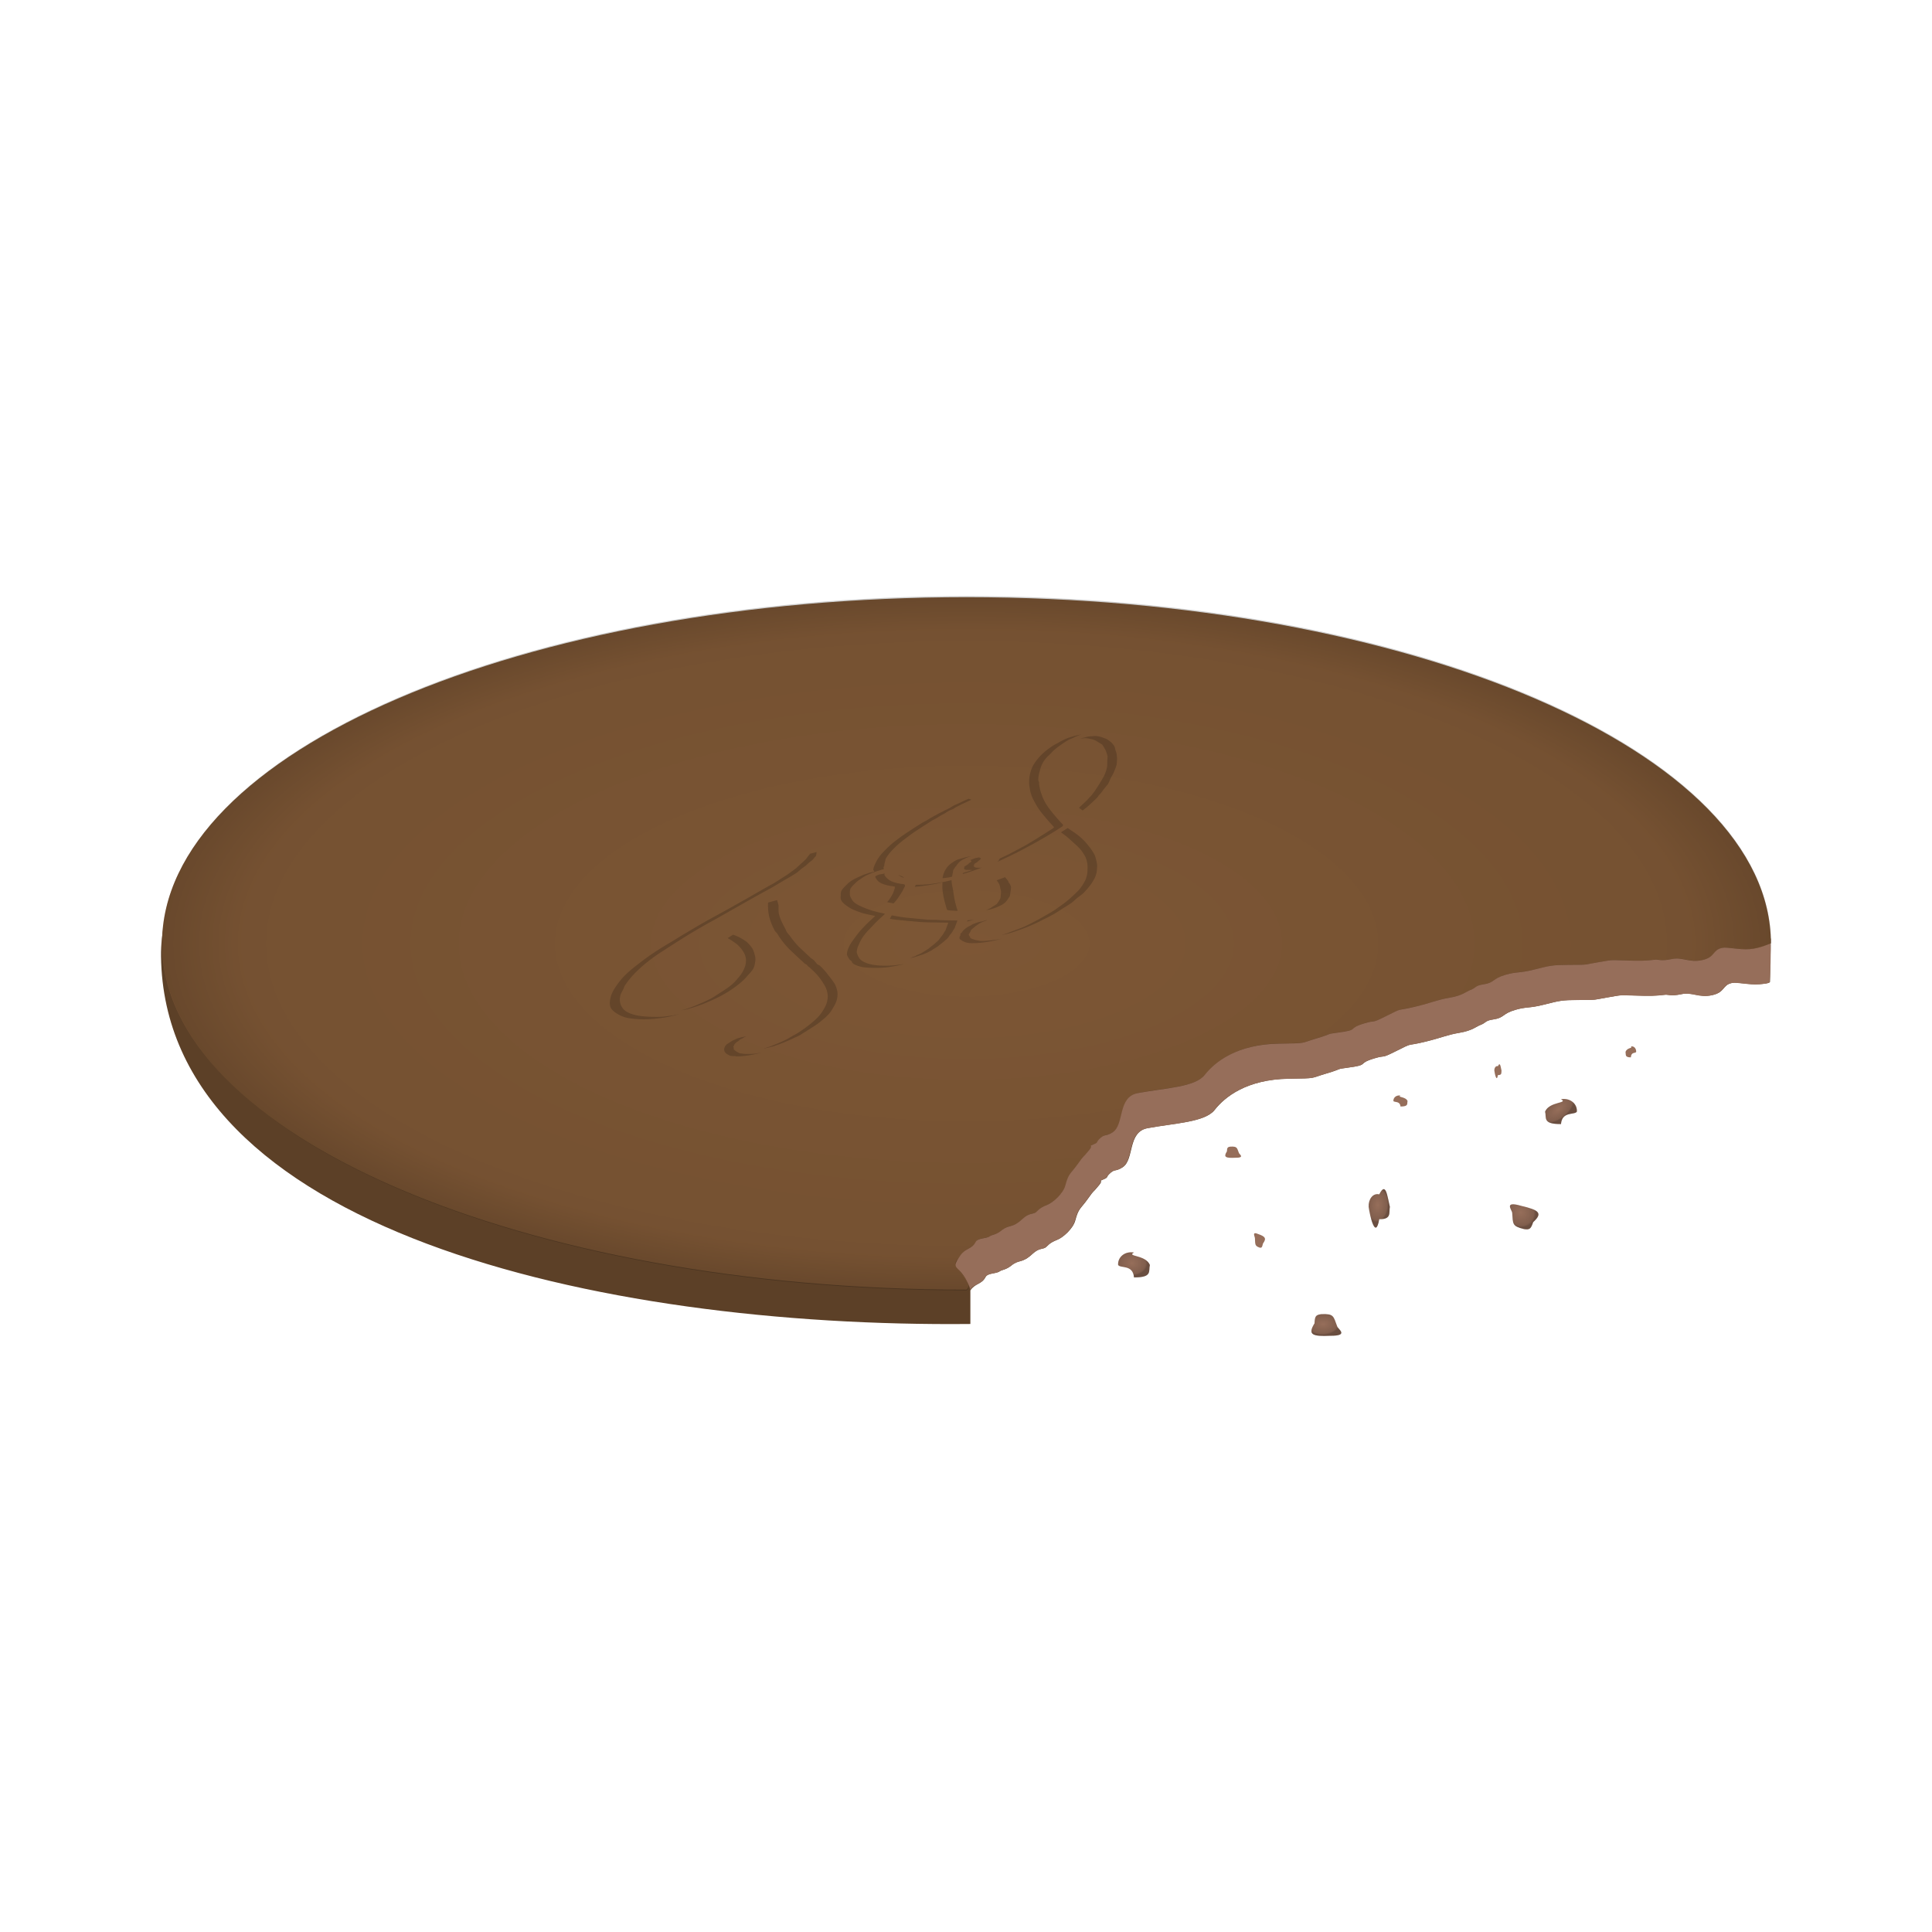 <svg:svg xmlns:dc="http://purl.org/dc/elements/1.1/" xmlns:ns1="http://www.w3.org/1999/xlink" xmlns:ns3="http://web.resource.org/cc/" xmlns:rdf="http://www.w3.org/1999/02/22-rdf-syntax-ns#" xmlns:svg="http://www.w3.org/2000/svg" height="235.171" id="svg9972" version="1.0" viewBox="-19.598 -72.558 235.171 235.171" width="235.171">
  <svg:defs id="defs9974">
    <svg:linearGradient id="linearGradient5485">
      <svg:stop id="stop5487" offset="0" stop-opacity="0" />
      <svg:stop id="stop5493" offset=".865" stop-opacity=".145" />
      <svg:stop id="stop5489" offset="1" stop-opacity=".294" />
    </svg:linearGradient>
    <svg:radialGradient cx="40.312" cy="24.869" gradientTransform="matrix(1 0 0 .789 -.203 5.217)" gradientUnits="userSpaceOnUse" id="radialGradient2034" r=".593" ns1:href="#linearGradient5485" />
    <svg:radialGradient cx="40.188" cy="25.194" gradientTransform="matrix(.909 -.748 -.377 -.458 28.465 61.614)" gradientUnits="userSpaceOnUse" id="radialGradient2036" r=".593" ns1:href="#linearGradient5485" />
    <svg:radialGradient cx="47.531" cy="23.394" gradientTransform="matrix(.892 .453 -.501 .986 17.863 -21.007)" gradientUnits="userSpaceOnUse" id="radialGradient2038" r=".593" ns1:href="#linearGradient5485" />
    <svg:radialGradient cx="45.625" cy="28.035" gradientTransform="matrix(1.126 -.063 .041 .729 -5.808 10.467)" gradientUnits="userSpaceOnUse" id="radialGradient2040" r=".557" ns1:href="#linearGradient5485" />
    <svg:radialGradient cx="45.814" cy="28.309" gradientTransform="matrix(-.648 .749 -.768 -.664 105.52 8.353)" gradientUnits="userSpaceOnUse" id="radialGradient2042" r=".557" ns1:href="#linearGradient5485" />
    <svg:radialGradient cx="1.577" cy="29.7" gradientTransform="matrix(1 0 0 .411 30.663 1.926)" gradientUnits="userSpaceOnUse" id="radialGradient2054" r="30">
      <svg:stop id="stop14414" offset="0" stop-opacity=".039" />
      <svg:stop id="stop14420" offset=".9" stop-opacity=".098" />
      <svg:stop id="stop14416" offset="1" stop-opacity=".196" />
    </svg:radialGradient>
  </svg:defs>
  <svg:g id="layer1" transform="translate(-1.786 -48.209)">
    <svg:g id="g10336" transform="matrix(3.264 0 0 3.43 -5.384 42.026)">
      <svg:path d="m62.199 15.505c-0.027 0.001 0.009 0.041-0.388 0.07-0.396 0.028-0.833-0.084-1.021-0.046-0.377 0.077-0.249 0.329-0.74 0.433s-0.742-0.118-1.139-0.036c-0.398 0.082-0.509 0.01-0.605 0.021-0.387 0.044-0.568 0.046-1.188 0.027-0.537-0.017-0.41-0.022-0.987 0.071s-0.294 0.082-1.063 0.087c-0.645 0.005-0.689 0.024-1.314 0.172-0.532 0.127-0.614 0.063-1.037 0.178-0.504 0.137-0.415 0.286-0.825 0.341-0.329 0.045-0.261 0.119-0.494 0.201-0.145 0.051-0.291 0.197-0.775 0.274-0.488 0.078-0.657 0.178-1.333 0.33-0.688 0.155-0.366 0.003-1.037 0.324-0.6 0.286-0.334 0.119-0.801 0.254-0.7 0.2-0.131 0.222-1.009 0.332-0.448 0.055-0.151 0.029-0.784 0.206-0.632 0.176-0.311 0.168-1.396 0.184-1.578 0.022-2.396 0.653-2.771 1.109-0.356 0.434-1.473 0.465-2.495 0.645-0.768 0.135-0.489 1.119-0.942 1.394-0.284 0.172-0.28 0.025-0.511 0.253-0.1 0.099-0.013 0.1-0.195 0.171-0.218 0.084 0 0.012-0.157 0.195-0.315 0.367-0.155 0.129-0.418 0.482-0.288 0.388-0.354 0.332-0.481 0.785-0.079 0.285-0.455 0.605-0.669 0.683-0.327 0.12-0.353 0.225-0.45 0.28s-0.239 0.014-0.469 0.216c-0.415 0.366-0.483 0.178-0.802 0.424-0.187 0.144-0.347 0.145-0.421 0.196-0.141 0.098-0.448 0.051-0.537 0.211-0.144 0.262-0.372 0.206-0.564 0.468-0.192 0.263-0.001-0.421-0.001-0.137v1.331c-13.931 0.132-30.052-3.373-30.183-13.047-0.092-6.781 13.834-11.498 30.394-11.498 8.28 0 29.644 10.649 29.639 10.875l-0.031 1.541z" fill="#5c4027" id="path15321" />
      <svg:path d="m62.234 14.128c-0.027 0.001-0.383 0.17-0.78 0.199s-0.833-0.084-1.022-0.046c-0.376 0.077-0.248 0.33-0.739 0.433-0.491 0.104-0.742-0.118-1.14-0.036-0.397 0.082-0.508 0.01-0.605 0.021-0.386 0.045-0.567 0.047-1.188 0.027-0.536-0.016-0.41-0.021-0.986 0.072-0.577 0.092-0.294 0.081-1.063 0.087-0.646 0.005-0.689 0.023-1.314 0.172-0.532 0.126-0.614 0.062-1.037 0.177-0.505 0.137-0.415 0.287-0.825 0.342-0.329 0.044-0.261 0.118-0.494 0.2-0.145 0.051-0.291 0.198-0.775 0.275-0.488 0.077-0.657 0.177-1.333 0.329-0.689 0.155-0.366 0.004-1.037 0.324-0.6 0.286-0.334 0.12-0.802 0.254-0.699 0.201-0.13 0.223-1.008 0.332-0.448 0.056-0.151 0.03-0.784 0.206s-0.311 0.169-1.396 0.184c-1.578 0.023-2.396 0.653-2.771 1.11-0.357 0.434-1.473 0.465-2.495 0.645-0.769 0.135-0.489 1.118-0.942 1.393-0.284 0.172-0.281 0.025-0.511 0.253-0.101 0.099-0.014 0.101-0.195 0.171-0.218 0.084-0.001 0.012-0.158 0.195-0.315 0.367-0.154 0.129-0.417 0.483-0.289 0.387-0.355 0.332-0.481 0.785-0.079 0.284-0.455 0.605-0.67 0.683-0.326 0.119-0.352 0.224-0.449 0.279s-0.239 0.015-0.469 0.216c-0.416 0.366-0.483 0.179-0.802 0.424-0.187 0.144-0.347 0.145-0.422 0.197-0.14 0.097-0.447 0.05-0.536 0.21-0.144 0.262-0.373 0.206-0.564 0.469-0.192 0.262-0.262 0.223-0.114 0.465 0.148 0.241 0.571 0.575 0.324 0.757-16.56 0-30-5.505-30-12.287 0-6.782 13.44-12.286 30-12.286 16.56-0 30 5.504 30 12.286z" fill="#825a37" id="path9980" />
      <svg:path d="m62.24 14.122c-0.027 0-0.383 0.17-0.78 0.199-0.396 0.029-0.833-0.084-1.021-0.046-0.377 0.077-0.249 0.331-0.74 0.435-0.491 0.103-0.742-0.119-1.139-0.037-0.398 0.082-0.509 0.01-0.606 0.021-0.386 0.045-0.567 0.047-1.187 0.028-0.537-0.017-0.41-0.022-0.987 0.071s-0.294 0.082-1.063 0.087c-0.645 0.005-0.689 0.024-1.314 0.173-0.532 0.127-0.614 0.063-1.037 0.178-0.505 0.137-0.415 0.287-0.825 0.342-0.329 0.045-0.261 0.119-0.494 0.201-0.145 0.051-0.291 0.198-0.775 0.275-0.488 0.078-0.657 0.178-1.333 0.331-0.689 0.155-0.366 0.003-1.037 0.324-0.6 0.287-0.334 0.121-0.802 0.255-0.699 0.201-0.13 0.224-1.008 0.333-0.448 0.056-0.151 0.03-0.784 0.207-0.632 0.176-0.311 0.169-1.396 0.184-1.578 0.023-2.396 0.655-2.771 1.113-0.356 0.435-1.473 0.466-2.495 0.646-0.768 0.135-0.489 1.122-0.942 1.397-0.284 0.173-0.281 0.026-0.511 0.254-0.101 0.1-0.014 0.101-0.195 0.171-0.218 0.085 0 0.012-0.157 0.196-0.316 0.368-0.155 0.129-0.418 0.484-0.288 0.388-0.355 0.333-0.481 0.787-0.079 0.285-0.455 0.606-0.67 0.685-0.326 0.119-0.352 0.225-0.449 0.28s-0.239 0.014-0.469 0.217c-0.415 0.366-0.483 0.179-0.802 0.425-0.187 0.144-0.347 0.145-0.421 0.196-0.141 0.098-0.448 0.051-0.537 0.212-0.144 0.262-0.372 0.206-0.564 0.469-0.192 0.264-0.261 0.224-0.114 0.466 0.148 0.243 0.571 0.577 0.324 0.76-16.56 0-30-5.519-30-12.319 0-6.8 13.44-12.319 30-12.319 16.56-0 30 5.519 30 12.319z" fill="url(#radialGradient2054)" id="path12640" />
      <svg:path d="m31.896 25.663c0.21 0.188 0.377 0.423 0.488 0.758 0.086-0.195 0.402-0.182 0.547-0.443 0.088-0.161 0.395-0.113 0.536-0.211 0.074-0.052 0.235-0.053 0.422-0.197 0.318-0.245 0.386-0.058 0.802-0.423 0.229-0.202 0.372-0.161 0.469-0.216s0.122-0.161 0.449-0.28c0.214-0.078 0.59-0.399 0.669-0.683 0.127-0.453 0.193-0.398 0.482-0.785 0.263-0.353 0.102-0.116 0.417-0.483 0.157-0.183-0.061-0.11 0.157-0.195 0.182-0.07 0.095-0.071 0.195-0.171 0.231-0.227 0.227-0.08 0.511-0.253 0.453-0.275 0.174-1.258 0.942-1.393 1.022-0.18 2.139-0.211 2.495-0.645 0.376-0.457 1.193-1.087 2.771-1.11 1.085-0.015 0.764-0.007 1.397-0.184 0.632-0.176 0.335-0.15 0.783-0.206 0.878-0.109 0.309-0.131 1.009-0.332 0.468-0.134 0.202 0.032 0.801-0.254 0.671-0.32 0.349-0.168 1.038-0.323 0.676-0.152 0.844-0.253 1.332-0.33 0.484-0.077 0.63-0.224 0.776-0.275 0.232-0.082 0.165-0.156 0.493-0.2 0.41-0.055 0.321-0.205 0.825-0.342 0.423-0.114 0.506-0.05 1.037-0.177 0.625-0.149 0.669-0.167 1.314-0.172 0.77-0.006 0.487 0.006 1.063-0.087 0.577-0.093 0.451-0.088 0.987-0.071 0.621 0.019 0.801 0.017 1.188-0.027 0.096-0.012 0.207 0.06 0.605-0.022 0.398-0.081 0.648 0.14 1.139 0.037 0.491-0.104 0.364-0.357 0.74-0.433 0.188-0.039 0.625 0.074 1.022 0.045 0.396-0.028 0.36-0.069 0.387-0.069 0.028 0 0.063-1.378 0.035-1.377-0.027 0-0.383 0.17-0.78 0.199-0.396 0.028-0.833-0.084-1.021-0.046-0.377 0.077-0.249 0.33-0.74 0.433-0.491 0.104-0.742-0.118-1.139-0.036-0.398 0.082-0.509 0.01-0.605 0.021-0.387 0.044-0.568 0.046-1.188 0.027-0.537-0.017-0.41-0.021-0.987 0.071-0.577 0.093-0.294 0.082-1.063 0.087-0.645 0.005-0.689 0.024-1.314 0.173-0.532 0.126-0.614 0.062-1.037 0.177-0.504 0.137-0.415 0.286-0.825 0.341-0.329 0.045-0.261 0.119-0.494 0.201-0.145 0.051-0.291 0.198-0.775 0.274-0.488 0.078-0.657 0.178-1.333 0.33-0.689 0.155-0.366 0.003-1.037 0.324-0.6 0.286-0.334 0.12-0.801 0.254-0.7 0.2-0.131 0.223-1.009 0.332-0.448 0.055-0.151 0.029-0.784 0.206-0.632 0.176-0.311 0.168-1.396 0.184-1.578 0.022-2.396 0.653-2.771 1.11-0.356 0.433-1.473 0.465-2.495 0.644-0.768 0.135-0.489 1.119-0.942 1.394-0.284 0.172-0.28 0.025-0.511 0.253-0.1 0.099-0.014 0.1-0.195 0.171-0.218 0.084 0 0.012-0.157 0.195-0.315 0.367-0.155 0.129-0.418 0.482-0.288 0.388-0.355 0.332-0.481 0.786-0.079 0.284-0.455 0.604-0.669 0.683-0.327 0.119-0.353 0.224-0.45 0.279s-0.239 0.014-0.469 0.216c-0.415 0.366-0.483 0.178-0.802 0.424-0.187 0.144-0.347 0.145-0.421 0.196-0.141 0.098-0.448 0.051-0.537 0.211-0.144 0.262-0.372 0.206-0.564 0.468-0.192 0.263-0.232 0.36-0.113 0.465z" fill="#966e5a" id="path18009" />
    </svg:g>
    <svg:g id="g10284" transform="matrix(3.264 0 0 3.264 -9.244 45.328)">
      <svg:g id="g6400" transform="translate(-.526 .92)">
        <svg:path d="m40.783 24.906c-0.058 0.228 0.107 0.468-0.592 0.463-0.04-0.488-0.505-0.326-0.592-0.463-0.02-0.276 0.232-0.523 0.592-0.464-0.294 0.16 0.436 0.077 0.592 0.464z" fill="#966e5a" id="path3700" />
        <svg:path d="m40.784 24.911c-0.058 0.228 0.107 0.467-0.592 0.463-0.04-0.488-0.505-0.326-0.592-0.463-0.02-0.276 0.232-0.523 0.592-0.464-0.294 0.16 0.436 0.077 0.592 0.464z" fill="url(#radialGradient2034)" id="path5505" />
      </svg:g>
      <svg:g id="g6442">
        <svg:path d="m54.997 20.109c0.058 0.228-0.107 0.468 0.592 0.463 0.04-0.488 0.505-0.326 0.592-0.463 0.021-0.276-0.232-0.523-0.592-0.464 0.294 0.16-0.436 0.077-0.592 0.464z" fill="#966e5a" id="path6416" />
        <svg:path d="m54.996 20.11c0.058 0.228-0.107 0.468 0.592 0.463 0.04-0.488 0.505-0.326 0.592-0.463 0.021-0.276-0.232-0.522-0.592-0.464 0.294 0.16-0.436 0.077-0.592 0.464z" fill="url(#radialGradient2036)" id="path6418" />
      </svg:g>
      <svg:g id="g7345" transform="matrix(.668 0 0 1 16.331 0)">
        <svg:path d="m49.216 23.657c-0.057 0.228 0.107 0.468-0.592 0.463-0.212 0.799-0.529-0.142-0.592-0.463-0.02-0.275 0.232-0.522 0.592-0.463 0.371-0.496 0.447 0.066 0.592 0.463z" fill="#966e5a" id="path6408" />
        <svg:path d="m49.214 23.659c-0.058 0.228 0.107 0.468-0.592 0.463-0.212 0.799-0.529-0.142-0.593-0.463-0.02-0.275 0.233-0.522 0.593-0.463 0.371-0.496 0.446 0.066 0.592 0.463z" fill="url(#radialGradient2038)" id="path6450" />
      </svg:g>
      <svg:g id="g8250">
        <svg:path d="m47.245 28.125c0.036 0.099 0.443 0.347-0.256 0.342-0.669 0.031-0.858-0.035-0.592-0.463 0.014-0.254 0.035-0.316 0.256-0.342 0.468-0.019 0.447 0.074 0.592 0.463z" fill="#966e5a" id="path6432" />
        <svg:path d="m47.247 28.125c0.036 0.099 0.443 0.347-0.256 0.342-0.67 0.03-0.858-0.035-0.592-0.463 0.014-0.255 0.035-0.316 0.256-0.342 0.468-0.019 0.447 0.074 0.592 0.463z" fill="url(#radialGradient2040)" id="path7355" />
      </svg:g>
      <svg:g id="g8266">
        <svg:path d="m53.769 23.882c-0.007-0.106-0.331-0.455 0.34-0.259 0.653 0.154 0.816 0.269 0.443 0.608-0.084 0.24-0.121 0.294-0.34 0.258-0.456-0.11-0.41-0.194-0.443-0.607z" fill="#966e5a" id="path8256" />
        <svg:path d="m53.767 23.881c-0.007-0.105-0.33-0.455 0.341-0.259 0.652 0.155 0.815 0.269 0.442 0.608-0.083 0.241-0.121 0.294-0.34 0.259-0.455-0.11-0.41-0.194-0.443-0.608z" fill="url(#radialGradient2042)" id="path8258" />
      </svg:g>
      <svg:g id="g8270" transform="matrix(.529 0 0 .516 18.586 7.14)">
        <svg:path d="m47.245 28.125c0.036 0.099 0.443 0.347-0.256 0.342-0.669 0.031-0.858-0.035-0.592-0.463 0.014-0.254 0.035-0.316 0.256-0.342 0.468-0.019 0.447 0.074 0.592 0.463z" fill="#966e5a" id="path8272" />
        <svg:path d="m47.247 28.125c0.036 0.099 0.443 0.347-0.256 0.342-0.67 0.03-0.858-0.035-0.592-0.463 0.014-0.255 0.035-0.316 0.256-0.342 0.468-0.019 0.447 0.074 0.592 0.463z" fill="url(#radialGradient2040)" id="path8274" />
      </svg:g>
      <svg:g id="g8278" transform="matrix(.446 0 0 .441 31.678 8.73)">
        <svg:path d="m40.783 24.906c-0.058 0.228 0.107 0.468-0.592 0.463-0.04-0.488-0.505-0.326-0.592-0.463-0.02-0.276 0.232-0.523 0.592-0.464-0.294 0.16 0.436 0.077 0.592 0.464z" fill="#966e5a" id="path8280" />
        <svg:path d="m40.784 24.911c-0.058 0.228 0.107 0.467-0.592 0.463-0.04-0.488-0.505-0.326-0.592-0.463-0.02-0.276 0.232-0.523 0.592-0.464-0.294 0.16 0.436 0.077 0.592 0.464z" fill="url(#radialGradient2034)" id="path8282" />
      </svg:g>
      <svg:g id="g8286" transform="matrix(.226 0 0 .36 42.248 10.063)">
        <svg:path d="m49.216 23.657c-0.057 0.228 0.107 0.468-0.592 0.463-0.212 0.799-0.529-0.142-0.592-0.463-0.02-0.275 0.232-0.522 0.592-0.463 0.371-0.496 0.447 0.066 0.592 0.463z" fill="#966e5a" id="path8288" />
        <svg:path d="m49.214 23.659c-0.058 0.228 0.107 0.468-0.592 0.463-0.212 0.799-0.529-0.142-0.593-0.463-0.02-0.275 0.233-0.522 0.593-0.463 0.371-0.496 0.446 0.066 0.592 0.463z" fill="url(#radialGradient2038)" id="path8290" />
      </svg:g>
      <svg:g id="g8294" transform="matrix(.335 0 0 .439 39.572 9.054)">
        <svg:path d="m54.997 20.109c0.058 0.228-0.107 0.468 0.592 0.463 0.04-0.488 0.505-0.326 0.592-0.463 0.021-0.276-0.232-0.523-0.592-0.464 0.294 0.16-0.436 0.077-0.592 0.464z" fill="#966e5a" id="path8296" />
        <svg:path d="m54.996 20.11c0.058 0.228-0.107 0.468 0.592 0.463 0.04-0.488 0.505-0.326 0.592-0.463 0.021-0.276-0.232-0.522-0.592-0.464 0.294 0.16-0.436 0.077-0.592 0.464z" fill="url(#radialGradient2036)" id="path8298" />
      </svg:g>
      <svg:g id="g8302" transform="matrix(.383 0 0 .579 23.581 10.999)">
        <svg:path d="m53.769 23.882c-0.007-0.106-0.331-0.455 0.34-0.259 0.653 0.154 0.816 0.269 0.443 0.608-0.084 0.24-0.121 0.294-0.34 0.258-0.456-0.11-0.41-0.194-0.443-0.607z" fill="#966e5a" id="path8304" />
        <svg:path d="m53.767 23.881c-0.007-0.105-0.33-0.455 0.341-0.259 0.652 0.155 0.815 0.269 0.442 0.608-0.083 0.241-0.121 0.294-0.34 0.259-0.455-0.11-0.41-0.194-0.443-0.608z" fill="url(#radialGradient2042)" id="path8306" />
      </svg:g>
    </svg:g>
    <svg:path d="m62.518 91.132c-0.943 0.598-1.745 1.166-2.422 1.701-0.71 0.534-1.363 1.058-1.868 1.568-0.485 0.497-0.831 0.965-1.145 1.438-0.314 0.472-0.51 0.896-0.59 1.304-0.101 0.421-0.112 0.821 0.02 1.136 0.131 0.316 0.457 0.549 0.788 0.759 0.332 0.209 0.712 0.399 1.255 0.517 0.564 0.104 1.226 0.161 1.969 0.173 0.388 0.006 0.785-0.018 1.203-0.052 0.386-0.035 0.855-0.096 1.283-0.157 0.449-0.075 0.831-0.148 1.278-0.264 0.215-0.055 0.44-0.141 0.664-0.202-0.282 0.063-0.55 0.152-0.832 0.199-0.428 0.062-0.897 0.123-1.283 0.158-0.418 0.034-0.761 0.023-1.148 0.017-0.743-0.012-1.405-0.069-1.969-0.173-0.543-0.118-0.978-0.273-1.31-0.483s-0.518-0.476-0.65-0.791c-0.131-0.316-0.175-0.681-0.074-1.102 0.052-0.266 0.233-0.552 0.385-0.846 0.081-0.156 0.096-0.295 0.205-0.458 0.314-0.473 0.714-0.976 1.199-1.473 0.506-0.51 1.075-1.035 1.784-1.569 0.677-0.535 1.564-1.101 2.507-1.7 0.503-0.319 0.985-0.646 1.583-1.004 0.566-0.359 1.193-0.744 1.886-1.142 0.662-0.399 1.429-0.806 2.218-1.243s1.585-0.904 2.437-1.381c0.851-0.478 1.601-0.915 2.327-1.313 0.693-0.398 1.377-0.751 1.945-1.069 0.535-0.319 1.005-0.605 1.394-0.83 0.41-0.239 0.794-0.45 1.067-0.623 0.21-0.133 0.391-0.248 0.601-0.381 0.198-0.146 0.309-0.284 0.486-0.418 0.199-0.147 0.415-0.297 0.572-0.417 0.124-0.121 0.242-0.242 0.377-0.349 0.124-0.121 0.272-0.206 0.407-0.313 0.125-0.121 0.191-0.243 0.294-0.35 0.046-0.048 0.095-0.092 0.134-0.14 0.079-0.176 0.066-0.333 0.092-0.496l-0.887 0.235 0.084 0.001c-0.092 0.121-0.223 0.242-0.294 0.35s-0.136 0.209-0.239 0.316-0.253 0.228-0.378 0.349c-0.135 0.107-0.253 0.228-0.377 0.349-0.136 0.107-0.254 0.228-0.378 0.349-0.156 0.12-0.318 0.236-0.516 0.383-0.178 0.133-0.373 0.27-0.571 0.417-0.21 0.133-0.446 0.282-0.656 0.415-0.272 0.173-0.573 0.385-0.982 0.624-0.389 0.225-0.889 0.475-1.424 0.794-0.568 0.318-1.168 0.673-1.861 1.071-0.726 0.397-1.476 0.835-2.327 1.312-0.852 0.477-1.732 0.943-2.521 1.38s-1.472 0.846-2.134 1.244c-0.693 0.398-1.319 0.783-1.885 1.142-0.599 0.359-1.219 0.719-1.723 1.038zm13.161-5.614c-0.031 0.545 0.006 1.096 0.127 1.671 0.141 0.561 0.363 1.159 0.69 1.751 0.092 0.151 0.262 0.28 0.354 0.431 0.093 0.152 0.157 0.293 0.27 0.431 0.31 0.455 0.684 0.91 1.123 1.367 0.46 0.443 0.944 0.9 1.459 1.372 0.144 0.098 0.238 0.228 0.35 0.325 0.079 0.097 0.256 0.149 0.345 0.219 0.068 0.083 0.1 0.16 0.177 0.216 0.078 0.055 0.136 0.103 0.203 0.145 0.414 0.388 0.828 0.767 1.113 1.154 0.306 0.373 0.51 0.746 0.718 1.076 0.187 0.344 0.276 0.672 0.322 1 0.035 0.314 0 0.623-0.073 0.922-0.074 0.298-0.219 0.606-0.41 0.916-0.17 0.297-0.374 0.604-0.662 0.913-0.289 0.309-0.648 0.623-1.054 0.943-0.385 0.31-0.79 0.61-1.251 0.9-0.063 0.04-0.101 0.07-0.164 0.11-0.084 0.05-0.155 0.09-0.218 0.13-0.242 0.14-0.496 0.26-0.685 0.38-0.242 0.14-0.452 0.28-0.685 0.38-0.295 0.15-0.567 0.26-0.853 0.38-0.306 0.13-0.619 0.26-0.937 0.38-0.297 0.1-0.602 0.19-0.857 0.27 0.124-0.02 0.224-0.04 0.361-0.07 0.213-0.05 0.524-0.11 0.833-0.2 0.255-0.08 0.476-0.17 0.773-0.27 0.318-0.12 0.631-0.24 0.937-0.38 0.286-0.11 0.613-0.26 0.908-0.41 0.232-0.1 0.472-0.21 0.714-0.34 0.189-0.12 0.359-0.25 0.601-0.38 0.063-0.04 0.134-0.09 0.218-0.14 0.063-0.04 0.156-0.1 0.218-0.14 0.462-0.29 0.951-0.59 1.336-0.9 0.406-0.322 0.765-0.634 1.053-0.943 0.289-0.309 0.438-0.581 0.608-0.878 0.191-0.31 0.336-0.618 0.41-0.917 0.073-0.298 0.108-0.607 0.073-0.922-0.046-0.327-0.165-0.691-0.351-1.035-0.208-0.33-0.467-0.669-0.773-1.042-0.285-0.386-0.615-0.764-1.029-1.152-0.067-0.042-0.209-0.091-0.287-0.147-0.077-0.056-0.109-0.133-0.177-0.216-0.089-0.069-0.127-0.155-0.207-0.251-0.111-0.098-0.26-0.193-0.404-0.291-0.515-0.472-0.999-0.929-1.459-1.372-0.439-0.457-0.813-0.913-1.123-1.367-0.113-0.139-0.262-0.281-0.354-0.432-0.092-0.152-0.123-0.314-0.216-0.465-0.326-0.591-0.603-1.155-0.744-1.716-0.077-0.364-0.03-0.714-0.045-1.066-0.012-0.048-0.023-0.095-0.034-0.143-0.038-0.157-0.094-0.306-0.132-0.463-0.003-0.014-0.026-0.023-0.029-0.036l-1.081 0.302zm-4.919 4.325c0.396 0.21 0.744 0.454 1.066 0.691 0.29 0.237 0.521 0.495 0.705 0.757 0.183 0.262 0.332 0.514 0.397 0.787 0.086 0.261 0.077 0.554 0.036 0.853s-0.167 0.607-0.326 0.918c-0.17 0.297-0.374 0.604-0.662 0.913-0.235 0.296-0.509 0.587-0.915 0.908-0.385 0.308-0.908 0.631-1.39 0.937-0.315 0.199-0.548 0.368-0.874 0.554-0.358 0.185-0.723 0.357-1.071 0.516-0.349 0.158-0.686 0.3-1.046 0.444-0.339 0.131-0.757 0.278-1.16 0.408-0.142 0.043-0.277 0.061-0.417 0.1 0.147-0.029 0.302-0.033 0.446-0.064 0.373-0.089 0.698-0.186 1.081-0.302 0.403-0.13 0.821-0.277 1.16-0.408 0.359-0.144 0.697-0.287 1.046-0.445 0.348-0.158 0.713-0.33 1.071-0.515 0.326-0.186 0.698-0.388 1.013-0.588 0.482-0.306 0.866-0.596 1.251-0.903 0.406-0.321 0.734-0.647 0.969-0.943 0.289-0.309 0.576-0.614 0.747-0.912 0.159-0.311 0.2-0.62 0.241-0.919 0.042-0.299-0.004-0.558-0.09-0.818-0.065-0.274-0.16-0.56-0.343-0.822s-0.415-0.52-0.704-0.757c-0.254-0.186-0.535-0.34-0.835-0.51-0.252-0.097-0.439-0.213-0.741-0.296l-0.655 0.416zm22.753-13.45c-0.796 0.505-1.52 0.99-2.125 1.457-0.636 0.467-1.128 0.931-1.54 1.36-0.424 0.416-0.711 0.801-0.931 1.193-0.199 0.378-0.391 0.753-0.43 1.094-0.012 0.099 0.117 0.157 0.122 0.25-0.092 0.022-0.184 0.041-0.277 0.067-0.074 0.026-0.203 0.04-0.278 0.066-0.106 0.026-0.119 0.042-0.193 0.068-0.148 0.052-0.377 0.117-0.525 0.169-0.128 0.039-0.166 0.072-0.303 0.138-0.211 0.092-0.426 0.181-0.605 0.274s-0.408 0.204-0.576 0.31c-0.335 0.213-0.545 0.426-0.73 0.628-0.217 0.201-0.387 0.393-0.507 0.595-0.089 0.204-0.096 0.398-0.087 0.603-0.024 0.204-0.045 0.412 0.081 0.605 0.106 0.206 0.313 0.395 0.557 0.576 0.233 0.168 0.483 0.355 0.834 0.511 0.351 0.155 0.76 0.302 1.196 0.445 0.458 0.13 0.985 0.226 1.528 0.344-0.55 0.495-1.059 0.975-1.481 1.432-0.434 0.443-0.756 0.871-1.04 1.262-0.285 0.39-0.547 0.751-0.683 1.089-0.169 0.339-0.243 0.647-0.242 0.92 0.052 0.192 0.172 0.362 0.275 0.537 0.022 0.037 0.064 0.071 0.088 0.108 0.06 0.063 0.176 0.118 0.232 0.181 0.037 0.041-0.012 0.105 0.034 0.142 0.086 0.071 0.146 0.158 0.262 0.217 0.275 0.141 0.611 0.262 1.023 0.336 0.412 0.075 0.94 0.086 1.489 0.095 0.291 0.005 0.596 0.001 0.896-0.021 0.279-0.009 0.579-0.043 0.921-0.092 0.31-0.05 0.615-0.1 0.946-0.163 0.299-0.063 0.545-0.122 0.832-0.199-0.229 0.041-0.449 0.06-0.668 0.095-0.342 0.05-0.642 0.083-0.921 0.092-0.301 0.023-0.605 0.026-0.896 0.022-0.549-0.009-1.023-0.055-1.435-0.13-0.412-0.074-0.748-0.195-1.023-0.336-0.275-0.14-0.476-0.3-0.582-0.506-0.138-0.207-0.215-0.411-0.279-0.643-0.001-0.273 0.073-0.582 0.242-0.92 0.136-0.338 0.314-0.7 0.598-1.091 0.285-0.391 0.691-0.817 1.125-1.26 0.422-0.457 0.931-0.937 1.481-1.432-0.543-0.118-1.1-0.25-1.557-0.38-0.437-0.143-0.845-0.29-1.196-0.445-0.351-0.156-0.656-0.309-0.889-0.476-0.244-0.181-0.367-0.369-0.473-0.576-0.126-0.192-0.189-0.402-0.165-0.606-0.009-0.204-0.002-0.399 0.087-0.602 0.12-0.203 0.344-0.429 0.562-0.63 0.185-0.202 0.424-0.379 0.76-0.592 0.167-0.106 0.312-0.219 0.491-0.311 0.179-0.093 0.394-0.183 0.605-0.275 0.137-0.066 0.314-0.131 0.441-0.17 0.149-0.052 0.238-0.084 0.387-0.136 0.074-0.026 0.225-0.076 0.332-0.101 0.074-0.026 0.119-0.042 0.193-0.068 0.094-0.026 0.186-0.045 0.278-0.067-0.004-0.087-0.05-0.157-0.039-0.249 0.004-0.031 0.075-0.074 0.08-0.105 0.015-0.157 0.02-0.33 0.091-0.496 0.057-0.157 0.034-0.295 0.121-0.46 0.22-0.391 0.562-0.811 0.985-1.227 0.413-0.429 0.934-0.857 1.57-1.324 0.605-0.467 1.329-0.952 2.125-1.457 0.084-0.053 0.156-0.099 0.219-0.139 0.083-0.053 0.189-0.12 0.273-0.173 0.083-0.053 0.155-0.099 0.218-0.139 0.084-0.053 0.189-0.12 0.273-0.173 0.2-0.106 0.342-0.183 0.521-0.276 0.168-0.106 0.345-0.218 0.491-0.311 0.2-0.106 0.342-0.183 0.521-0.276 0.168-0.106 0.313-0.219 0.492-0.312 0.158-0.079 0.358-0.139 0.495-0.205 0.126-0.08 0.246-0.176 0.383-0.242s0.274-0.141 0.411-0.207c0.126-0.08 0.254-0.127 0.412-0.206 0.295-0.146 0.634-0.302 0.964-0.447l0.05-0.034-0.34-0.112c-0.305 0.131-0.61 0.266-0.906 0.411-0.327 0.145-0.667 0.301-0.962 0.447-0.158 0.079-0.256 0.162-0.382 0.242-0.137 0.066-0.275 0.141-0.412 0.207s-0.286 0.126-0.412 0.206c-0.137 0.066-0.253 0.127-0.411 0.207-0.179 0.092-0.408 0.204-0.576 0.31-0.179 0.093-0.375 0.205-0.575 0.31-0.147 0.094-0.269 0.171-0.437 0.278-0.179 0.092-0.376 0.204-0.576 0.31-0.083 0.053-0.134 0.085-0.218 0.138-0.063 0.04-0.135 0.086-0.218 0.139-0.084 0.053-0.19 0.12-0.273 0.173-0.063 0.04-0.135 0.086-0.219 0.139zm16.927-10.028c-0.5 0.32-0.95 0.66-1.33 1.009-0.38 0.348-0.67 0.708-0.94 1.086-0.26 0.377-0.44 0.769-0.54 1.163-0.12 0.393-0.17 0.782-0.17 1.204-0.01 0.109-0.01 0.21 0.01 0.32 0 0.109 0.02 0.246 0.05 0.356 0.04 0.328 0.11 0.655 0.24 0.998 0.11 0.329 0.3 0.658 0.49 1.001 0.25 0.468 0.59 0.931 0.98 1.401s0.79 0.942 1.27 1.44c-0.06 0.054-0.14 0.121-0.19 0.175-0.09 0.053-0.19 0.12-0.28 0.173-0.08 0.053-0.15 0.099-0.22 0.138-0.04 0.027-0.06 0.043-0.1 0.07-0.03 0.013-0.04 0.021-0.06 0.034-0.02 0.014-0.03 0.022-0.05 0.035s-0.04 0.021-0.06 0.035c-0.02 0.013-0.09 0.056-0.11 0.069s-0.03 0.021-0.05 0.035c-0.02 0.013-0.09 0.055-0.11 0.069-0.02 0.013-0.03 0.021-0.06 0.034-0.71 0.453-1.42 0.891-2.15 1.315-0.75 0.411-1.45 0.781-2.14 1.138-0.35 0.173-0.68 0.32-1.02 0.481-0.01 0.034-0.06 0.071-0.08 0.105-0.03 0.041-0.02 0.101-0.05 0.141-0.01 0.028-0.05 0.03-0.11 0.07-0.01 0.021 0 0.049-0.02 0.07 0.08-0.036 0.16-0.066 0.24-0.102 0.7-0.316 1.4-0.662 2.15-1.031 0.69-0.357 1.44-0.762 2.19-1.173 0.74-0.424 1.53-0.861 2.24-1.313 0.02-0.014 0.04-0.022 0.06-0.035s0.03-0.021 0.05-0.035 0.04-0.021 0.06-0.034 0.03-0.022 0.05-0.035 0.03-0.021 0.06-0.034c0.02-0.014 0.03-0.022 0.05-0.035s0.03-0.021 0.06-0.035c0.02-0.013 0.03-0.021 0.05-0.034 0.04-0.027 0.12-0.078 0.16-0.104 0.07-0.04 0.14-0.086 0.22-0.139 0.09-0.053 0.14-0.085 0.22-0.138 0.05-0.054 0.05-0.123 0.11-0.176-0.48-0.499-0.88-0.971-1.27-1.441-0.39-0.469-0.73-0.932-0.98-1.4-0.19-0.344-0.33-0.708-0.44-1.036-0.12-0.343-0.19-0.67-0.24-0.998-0.02-0.11-0.02-0.211-0.01-0.32-0.03-0.11-0.11-0.212-0.1-0.321 0-0.423 0.11-0.846 0.23-1.239 0.09-0.394 0.27-0.786 0.54-1.163 0.2-0.292 0.53-0.565 0.8-0.84 0.09-0.08 0.13-0.166 0.22-0.245 0.38-0.348 0.83-0.689 1.33-1.008 0.17-0.107 0.29-0.206 0.49-0.312 0.17-0.107 0.39-0.182 0.61-0.275 0.17-0.092 0.38-0.196 0.6-0.274 0.18-0.063 0.28-0.116 0.44-0.17-0.14 0.027-0.27 0.066-0.41 0.099-0.2 0.038-0.36 0.069-0.56 0.134s-0.44 0.124-0.66 0.202c-0.23 0.078-0.43 0.182-0.61 0.275-0.21 0.092-0.41 0.204-0.57 0.31-0.2 0.106-0.41 0.204-0.58 0.31zm3.25-0.8c0.07-0.009 0.14-0.027 0.22-0.032 0.12-0.012 0.26-0.032 0.39-0.029 0.23 0.003 0.4 0.036 0.56 0.08 0.19 0.03 0.39 0.079 0.54 0.15 0.18 0.057 0.32 0.158 0.46 0.256 0.15 0.098 0.34 0.18 0.49 0.292 0.11 0.138 0.18 0.279 0.27 0.43 0.08 0.138 0.18 0.301 0.22 0.465 0.07 0.165 0.11 0.322 0.16 0.5 0.02 0.177-0.03 0.376-0.03 0.567-0.02 0.259 0.02 0.523-0.03 0.781-0.05 0.245-0.11 0.485-0.22 0.742-0.1 0.271-0.25 0.54-0.41 0.81-0.14 0.257-0.34 0.539-0.5 0.809-0.13 0.189-0.24 0.373-0.37 0.562-0.14 0.175-0.26 0.351-0.4 0.526-0.08 0.094-0.19 0.186-0.27 0.28-0.06 0.081-0.13 0.151-0.21 0.245-0.28 0.282-0.6 0.57-0.89 0.838-0.05 0.047-0.08 0.093-0.14 0.14 0.15 0.104 0.28 0.219 0.44 0.327 0.33-0.255 0.64-0.488 0.89-0.732 0.29-0.268 0.61-0.556 0.89-0.838 0.08-0.094 0.13-0.2 0.19-0.281 0.08-0.094 0.18-0.186 0.27-0.28 0.14-0.175 0.25-0.351 0.39-0.526 0.14-0.189 0.32-0.372 0.46-0.561 0.16-0.27 0.22-0.518 0.36-0.775 0.16-0.27 0.31-0.539 0.41-0.81 0.11-0.258 0.22-0.532 0.28-0.777 0.04-0.258 0.04-0.486 0.05-0.745 0-0.191-0.03-0.391-0.05-0.569-0.05-0.178-0.09-0.335-0.16-0.499-0.04-0.165-0.05-0.326-0.14-0.464-0.09-0.151-0.24-0.294-0.35-0.432-0.15-0.111-0.29-0.228-0.43-0.326-0.15-0.098-0.34-0.164-0.52-0.221-0.15-0.071-0.27-0.119-0.45-0.15-0.17-0.043-0.34-0.076-0.57-0.08-0.13-0.002-0.27 0.018-0.39 0.03-0.15 0.011-0.25 0.004-0.39 0.029-0.12 0.012-0.29 0.061-0.41 0.1-0.16 0.038-0.29 0.061-0.42 0.1-0.06 0.021-0.14 0.046-0.19 0.068zm-24.945 16.752c0.01 0.019-0.035 0.053-0.025 0.071 0.119 0.261 0.273 0.488 0.561 0.683 0.309 0.183 0.731 0.321 1.251 0.411 0.176 0.032 0.362 0.058 0.564 0.08-0.002 0.072 0.023 0.137 0.009 0.213-0.068 0.19-0.128 0.405-0.226 0.636-0.13 0.229-0.247 0.447-0.419 0.703-0.068 0.11-0.203 0.235-0.293 0.35 0.251 0.05 0.509 0.109 0.791 0.155 0.258-0.269 0.461-0.528 0.612-0.771 0.172-0.257 0.343-0.509 0.474-0.738 0.098-0.231 0.242-0.445 0.309-0.635 0.013-0.067-0.066-0.114-0.063-0.178-0.206-0.022-0.385-0.047-0.564-0.08-0.52-0.09-0.942-0.228-1.251-0.411-0.288-0.195-0.526-0.424-0.645-0.684-0.021-0.037 0.068-0.104 0.05-0.142-0.118 0.012-0.255 0.04-0.361 0.066-0.139 0.025-0.255 0.039-0.362 0.065-0.127 0.039-0.207 0.098-0.302 0.137-0.045 0.019-0.06 0.048-0.11 0.069zm2.768-0.169c0.047 0.037 0.119 0.076 0.173 0.11 0.143 0.106 0.326 0.182 0.543 0.257-0.081-0.138-0.303-0.221-0.489-0.292-0.054-0.034-0.162-0.047-0.227-0.075zm2.152 1.206c-0.036 0.08-0.081 0.162-0.129 0.247 0.195-0.014 0.409-0.04 0.614-0.062 0.642-0.071 1.377-0.183 2.06-0.322 0.237-0.046 0.453-0.111 0.694-0.166-0.004 0.392-0.036 0.797 0.054 1.279 0.079 0.601 0.262 1.27 0.476 1.996l0.088 0.107c0.1 0.009 0.182 0.031 0.282 0.04 0.335 0.019 0.6 0.045 0.955 0.051l-0.161-0.5c-0.213-0.725-0.313-1.393-0.392-1.994-0.089-0.481-0.196-0.854-0.192-1.246-0.241 0.055-0.457 0.121-0.694 0.167-0.683 0.139-1.334 0.252-1.976 0.323-0.608 0.064-1.146 0.081-1.679 0.08zm4.482-2.733c-0.356 0.226-0.67 0.522-0.86 0.873-0.193 0.305-0.309 0.661-0.376 1.06 0.254-0.042 0.485-0.041 0.753-0.095 0.134-0.029 0.281-0.069 0.416-0.1 0.029-0.199 0.057-0.389 0.116-0.566 0.013-0.039-0.019-0.068-0.004-0.107 0.018-0.061 0.052-0.155 0.075-0.211 0.034-0.075 0.118-0.145 0.159-0.211 0.015-0.023 0.01-0.049 0.025-0.071 0.029-0.053 0.102-0.089 0.135-0.139 0.182-0.283 0.368-0.508 0.671-0.7 0.105-0.066 0.295-0.154 0.412-0.206 0.083-0.054 0.154-0.085 0.302-0.138 0.119-0.052 0.229-0.097 0.389-0.135-0.03 0.002-0.06-0.008-0.09-0.002-0.08 0.013-0.17 0.041-0.274 0.067-0.085 0.012-0.171 0.041-0.277 0.066-0.181 0.052-0.323 0.083-0.471 0.135-0.16 0.038-0.355 0.082-0.471 0.134-0.148 0.053-0.273 0.119-0.357 0.172-0.116 0.053-0.168 0.107-0.273 0.174zm2.123-0.251c0.01 0.006 0.12 0.017 0.11 0.037 0.01 0.014 0.02 0.023 0.03 0.036 0.01 0.014 0.04 0.009 0.03 0.036-0.01 0.028-0.05 0.065-0.08 0.106-0.06 0.04-0.16 0.098-0.22 0.138-0.05 0.054-0.05 0.087-0.13 0.14-0.066 0.04-0.138 0.085-0.221 0.139-0.021 0.013-0.089 0.056-0.11 0.069 0.012 0.014-0.033 0.021-0.054 0.035-0.021 0.013-0.034 0.021-0.055 0.034-0.009 0.027-0.036 0.057-0.025 0.071-0.021 0.013 0.018 0.022 0.03 0.036 0.011 0.014 0.018 0.022 0.029 0.036-0.021 0.013-0.088 0.056-0.109 0.069 0 0 0.073-0.012 0.084 0.001-0.021 0.014-0.066 0.021-0.054 0.035 0.032 0.001 0.018 0.022 0.029 0.036-0.021 0.013-0.003 0.035 0.03 0.036 0.011 0.014 0.07 0.023 0.113 0.037 0.012 0.014 0.018 0.022 0.03 0.036 0.011 0.014 0.071 0.001 0.168 0.003 0.065 0.001 0.104 0.002 0.165 0.003 0.1 0.001 0.24 0.003 0.34 0.005 0.06 0.001 0.08 0.015 0.17 0.003-0.4 0.146-0.807 0.246-1.191 0.371-0.003 0.039 0.005 0.067 0.004 0.107 0.092-0.026 0.185-0.04 0.278-0.067 0.669-0.194 1.359-0.451 2.069-0.712-0.05 0.005-0.18 0.032-0.22 0.032-0.1-0.002-0.16-0.003-0.25-0.004-0.07-0.001-0.11-0.002-0.17-0.003-0.1-0.002-0.19-0.025-0.2-0.039s-0.02-0.022-0.03-0.036c-0.04-0.014-0.1-0.023-0.11-0.037s0-0.036-0.03-0.036c-0.01-0.014-0.05-0.023-0.03-0.036-0.01-0.014 0.05-0.035 0.05-0.035 0.02-0.013 0.04-0.021 0.06-0.034-0.01-0.014-0.1-0.024-0.12-0.038-0.01-0.013 0.04-0.021 0.06-0.034-0.01-0.014 0.01-0.044 0.02-0.071 0.03-0.013 0.04-0.021 0.06-0.034 0.02-0.014-0.02-0.023-0.03-0.036 0 0 0.03-0.022 0.05-0.035s0.04-0.021 0.06-0.035c0.08-0.053 0.15-0.098 0.22-0.138 0.08-0.053 0.13-0.121 0.19-0.175 0.06-0.04 0.1-0.064 0.16-0.104 0.03-0.04 0.07-0.078 0.08-0.105s0.04-0.057 0.02-0.071c-0.01-0.013-0.01-0.022-0.03-0.036 0.01-0.027 0.01-0.035-0.02-0.036-0.05-0.014-0.09-0.036-0.12-0.037-0.03 0-0.13-0.002-0.17-0.003l-0.05 0.035c-0.03 0-0.05-0.001-0.09-0.001-0.08 0.012-0.11 0.02-0.13 0.033-0.06 0.013-0.09 0.021-0.14 0.033-0.02 0.014-0.04 0.022-0.06 0.035-0.05 0.013-0.14 0.055-0.19 0.068-0.02 0.013-0.03 0.021-0.06 0.035-0.05 0.012-0.11 0.02-0.13 0.033-0.03 0.013-0.04 0.021-0.06 0.035-0.02 0.013 0 0.021-0.05 0.034zm-9.531 6.701c-0.103 0.153-0.145 0.276-0.235 0.423 0.26 0.045 0.533 0.087 0.846 0.12 0.281 0.031 0.587 0.053 0.9 0.085 0.282 0.032 0.566 0.066 0.901 0.085 0.281 0.032 0.587 0.053 0.9 0.086 0.302 0.018 0.6 0.045 0.955 0.05 0.302 0.019 0.687 0.011 1.01 0.016s0.635 0.01 0.925 0.015l0.674 0.011c-0.047 0.176-0.139 0.345-0.176 0.494-0.069 0.149-0.102 0.288-0.15 0.424-0.102 0.148-0.22 0.308-0.289 0.457-0.081 0.135-0.185 0.273-0.319 0.421-0.101 0.148-0.207 0.308-0.373 0.455-0.145 0.134-0.308 0.263-0.433 0.384-0.114 0.094-0.238 0.185-0.352 0.278-0.126 0.08-0.205 0.164-0.298 0.244-0.063 0.04-0.135 0.085-0.219 0.139-0.063 0.04-0.101 0.064-0.163 0.104-0.168 0.106-0.345 0.218-0.492 0.311-0.179 0.093-0.413 0.174-0.55 0.24-0.095 0.04-0.122 0.077-0.164 0.104-0.074 0.026-0.119 0.042-0.193 0.068-0.075 0.026-0.119 0.042-0.194 0.068-0.089 0.027-0.174 0.075-0.248 0.102 0.151-0.011 0.32-0.046 0.501-0.098 0.16-0.038 0.323-0.104 0.525-0.169 0.095-0.04 0.205-0.063 0.332-0.101 0.074-0.027 0.119-0.042 0.193-0.068 0.075-0.027 0.174-0.077 0.248-0.103 0.042-0.027 0.153-0.063 0.248-0.103 0.138-0.066 0.288-0.148 0.467-0.241 0.146-0.093 0.269-0.17 0.436-0.277 0.063-0.04 0.156-0.098 0.219-0.138 0.084-0.054 0.155-0.099 0.218-0.139 0.094-0.08 0.173-0.164 0.298-0.244 0.115-0.093 0.238-0.185 0.353-0.278 0.124-0.121 0.287-0.25 0.432-0.384 0.166-0.147 0.218-0.272 0.319-0.421 0.134-0.148 0.238-0.286 0.319-0.421 0.069-0.149 0.187-0.308 0.289-0.457 0.048-0.135 0.081-0.275 0.15-0.423 0.037-0.15 0.129-0.318 0.175-0.495l-0.673-0.01c-0.29-0.005-0.602-0.01-0.925-0.015s-0.653-0.032-0.955-0.051c-0.356-0.005-0.708 0.003-1.01-0.016-0.313-0.032-0.619-0.053-0.9-0.085-0.335-0.019-0.62-0.054-0.901-0.086-0.313-0.032-0.619-0.053-0.9-0.085-0.314-0.032-0.586-0.075-0.846-0.12-0.292-0.045-0.604-0.097-0.875-0.156zm-20.081 15.689c-0.03 0.05-0.103 0.1-0.134 0.14-0.052 0.06-0.085 0.13-0.105 0.18-0.051 0.05-0.052 0.1-0.05 0.14-0.019 0.06-0.031 0.09-0.05 0.14 0.034 0.04 0.032 0.1 0.034 0.15-0.019 0.05 0.021 0.08 0.034 0.14 0.068 0.08 0.118 0.18 0.207 0.25s0.206 0.13 0.316 0.18c0.055 0.03 0.067 0.06 0.143 0.08 0.055 0.02 0.185 0.03 0.282 0.04 0.108 0.01 0.24 0 0.336 0 0.076 0.02 0.101 0.04 0.198 0.04 0.323 0 0.629-0.02 0.951-0.06 0.321-0.03 0.699-0.09 1.03-0.16 0.352-0.07 0.716-0.16 1.11-0.26-0.331 0.06-0.625 0.12-0.946 0.16-0.322 0.03-0.657 0.02-0.98 0.02-0.097 0-0.177 0.01-0.253-0.01-0.097 0-0.173-0.02-0.282-0.04-0.097 0-0.227-0.01-0.282-0.04-0.075-0.01-0.088-0.04-0.143-0.07-0.11-0.05-0.227-0.11-0.316-0.18s-0.193-0.14-0.261-0.22c-0.013-0.05 0.001-0.12 0.021-0.18-0.002-0.04-0.055-0.06-0.089-0.1 0.019-0.06 0.085-0.12 0.105-0.18-0.002-0.04-0.002-0.09 0.05-0.14 0.019-0.05 0.082-0.09 0.134-0.14 0.031-0.04 0.104-0.1 0.134-0.14 0.084-0.05 0.189-0.12 0.273-0.17 0.031-0.04 0.051-0.09 0.135-0.14 0.083-0.06 0.186-0.09 0.302-0.14 0.084-0.05 0.157-0.12 0.273-0.17 0.081-0.04 0.161-0.08 0.248-0.11-0.107 0.03-0.171 0.04-0.278 0.07-0.138 0.03-0.255 0.04-0.361 0.07-0.128 0.03-0.343 0.09-0.471 0.13-0.127 0.04-0.186 0.08-0.302 0.14-0.117 0.05-0.219 0.08-0.303 0.13-0.116 0.06-0.189 0.12-0.273 0.18-0.084 0.05-0.188 0.1-0.218 0.14-0.084 0.05-0.135 0.08-0.219 0.13zm40.672-25.8c0.48 0.336 0.9 0.68 1.25 1.014 0.46 0.403 0.9 0.791 1.23 1.191 0.19 0.276 0.38 0.55 0.51 0.825 0.12 0.261 0.18 0.525 0.23 0.785 0.02 0.136 0 0.289 0.02 0.426 0 0.123 0 0.254-0.01 0.39 0 0.396-0.09 0.797-0.26 1.204-0.21 0.405-0.46 0.812-0.82 1.229-0.18 0.202-0.44 0.414-0.65 0.629-0.21 0.201-0.4 0.379-0.67 0.593-0.24 0.214-0.53 0.426-0.82 0.626-0.28 0.2-0.58 0.425-0.89 0.625-0.4 0.253-0.79 0.466-1.18 0.691-0.41 0.239-0.83 0.479-1.26 0.69-0.38 0.199-0.76 0.401-1.18 0.585s-0.91 0.355-1.33 0.512c-0.39 0.143-0.67 0.257-1.02 0.374-0.16 0.057-0.32 0.09-0.47 0.135 0.19-0.033 0.44-0.083 0.64-0.132 0.3-0.064 0.57-0.139 0.94-0.269 0.35-0.118 0.77-0.264 1.16-0.408 0.42-0.157 0.82-0.329 1.24-0.513 0.43-0.184 0.75-0.352 1.13-0.55 0.43-0.211 0.93-0.45 1.34-0.689 0.39-0.225 0.75-0.474 1.15-0.727 0.31-0.2 0.65-0.389 0.93-0.589s0.49-0.413 0.73-0.627c0.27-0.214 0.6-0.426 0.81-0.627 0.21-0.215 0.38-0.428 0.56-0.63 0.36-0.417 0.61-0.824 0.82-1.229 0.18-0.407 0.27-0.808 0.26-1.204 0.02-0.136 0.02-0.267 0.01-0.39-0.02-0.137-0.05-0.255-0.07-0.392-0.06-0.26-0.11-0.523-0.23-0.784-0.13-0.275-0.32-0.549-0.51-0.825-0.33-0.401-0.63-0.822-1.09-1.225-0.44-0.416-1.05-0.814-1.68-1.233l-0.49 0.311c-0.11 0.075-0.21 0.135-0.33 0.208zm-7.82 5.841c0.09 0.151 0.23 0.301 0.3 0.466 0.09 0.151 0.1 0.313 0.13 0.464 0.03 0.15 0.07 0.277 0.1 0.427 0 0.15-0.02 0.325-0.04 0.461 0 0.15-0.01 0.29-0.06 0.425-0.08 0.135-0.14 0.244-0.21 0.352s-0.14 0.208-0.24 0.316c-0.11 0.093-0.31 0.197-0.44 0.277-0.02 0.013-0.01 0.008-0.05 0.034-0.02 0.014-0.09 0.056-0.11 0.07-0.08 0.053-0.1 0.086-0.22 0.138-0.12 0.053-0.21 0.098-0.3 0.137-0.06 0.02-0.14 0.048-0.2 0.068 0.14-0.025 0.31-0.038 0.45-0.064 0.16-0.038 0.34-0.095 0.47-0.134 0.15-0.052 0.24-0.084 0.39-0.136 0.09-0.039 0.18-0.084 0.3-0.137s0.27-0.119 0.36-0.172c0.02-0.013 0.03-0.021 0.05-0.035 0.04-0.026 0.09-0.056 0.11-0.069 0.13-0.08 0.19-0.15 0.3-0.244 0.1-0.107 0.17-0.207 0.24-0.315s0.18-0.252 0.26-0.387c0.05-0.135 0.06-0.275 0.07-0.425 0.01-0.136 0.06-0.275 0.07-0.425-0.02-0.089 0.03-0.194 0.01-0.284-0.02-0.068-0.05-0.123-0.06-0.178-0.03-0.151-0.18-0.279-0.27-0.431-0.01-0.02 0.03-0.05 0.02-0.07-0.03-0.036-0.06-0.073-0.09-0.108-0.11-0.13-0.19-0.265-0.32-0.396l-1.02 0.375zm-3.553 4.878c-0.017 0.047-0.034 0.095-0.05 0.142 0.091-0.018 0.183-0.048 0.273-0.067 0.22-0.051 0.38-0.103 0.61-0.168-0.07 0.013-0.15 0.021-0.22 0.032-0.2 0.024-0.38 0.038-0.613 0.061zm0.006 0.817c-0.168 0.106-0.304 0.206-0.407 0.313-0.156 0.12-0.223 0.243-0.294 0.351-0.051 0.053-0.169 0.12-0.188 0.174-0.02 0.054 0.053 0.088 0.034 0.143-0.02 0.054-0.086 0.121-0.105 0.175-0.019 0.055-0.034 0.123-0.021 0.178 0.013 0.054 0 0.101 0.034 0.142 0.034 0.042 0.139 0.068 0.173 0.109 0.066 0.042 0.118 0.082 0.173 0.11s0.088 0.045 0.143 0.073c0.11 0.056 0.27 0.119 0.455 0.149 0.15 0.03 0.31 0.041 0.53 0.044 0.36 0.006 0.72-0.005 1.12-0.053 0.39-0.035 0.82-0.105 1.26-0.193 0.39-0.08 0.81-0.177 1.24-0.3-0.43 0.089-0.86 0.159-1.25 0.193-0.41 0.048-0.82 0.094-1.17 0.088-0.23-0.003-0.41-0.05-0.57-0.08-0.18-0.03-0.31-0.057-0.42-0.113-0.06-0.028-0.17-0.047-0.23-0.075-0.05-0.028-0.1-0.067-0.17-0.109-0.04-0.041 0-0.101-0.04-0.142-0.03-0.042-0.1-0.09-0.11-0.144-0.02-0.055-0.06-0.089-0.04-0.143s0.09-0.122 0.11-0.176 0.08-0.121 0.1-0.176c0.02-0.054 0-0.087 0.05-0.141 0.07-0.108 0.22-0.229 0.38-0.349 0.1-0.107 0.24-0.207 0.41-0.313 0.1-0.067 0.19-0.142 0.32-0.208 0.09-0.053 0.25-0.119 0.36-0.172 0.12-0.052 0.24-0.083 0.39-0.136 0.04-0.018 0.06-0.05 0.11-0.069-0.1 0.012-0.17 0.047-0.28 0.067-0.11 0.025-0.23 0.075-0.33 0.101-0.14 0.025-0.26 0.04-0.36 0.065-0.13 0.039-0.24 0.062-0.34 0.102-0.14 0.052-0.32 0.117-0.44 0.17-0.11 0.053-0.13 0.085-0.22 0.139-0.13 0.066-0.3 0.14-0.407 0.206z" fill-opacity=".294" id="text9199" opacity=".6" />
  </svg:g>
</svg:svg>
